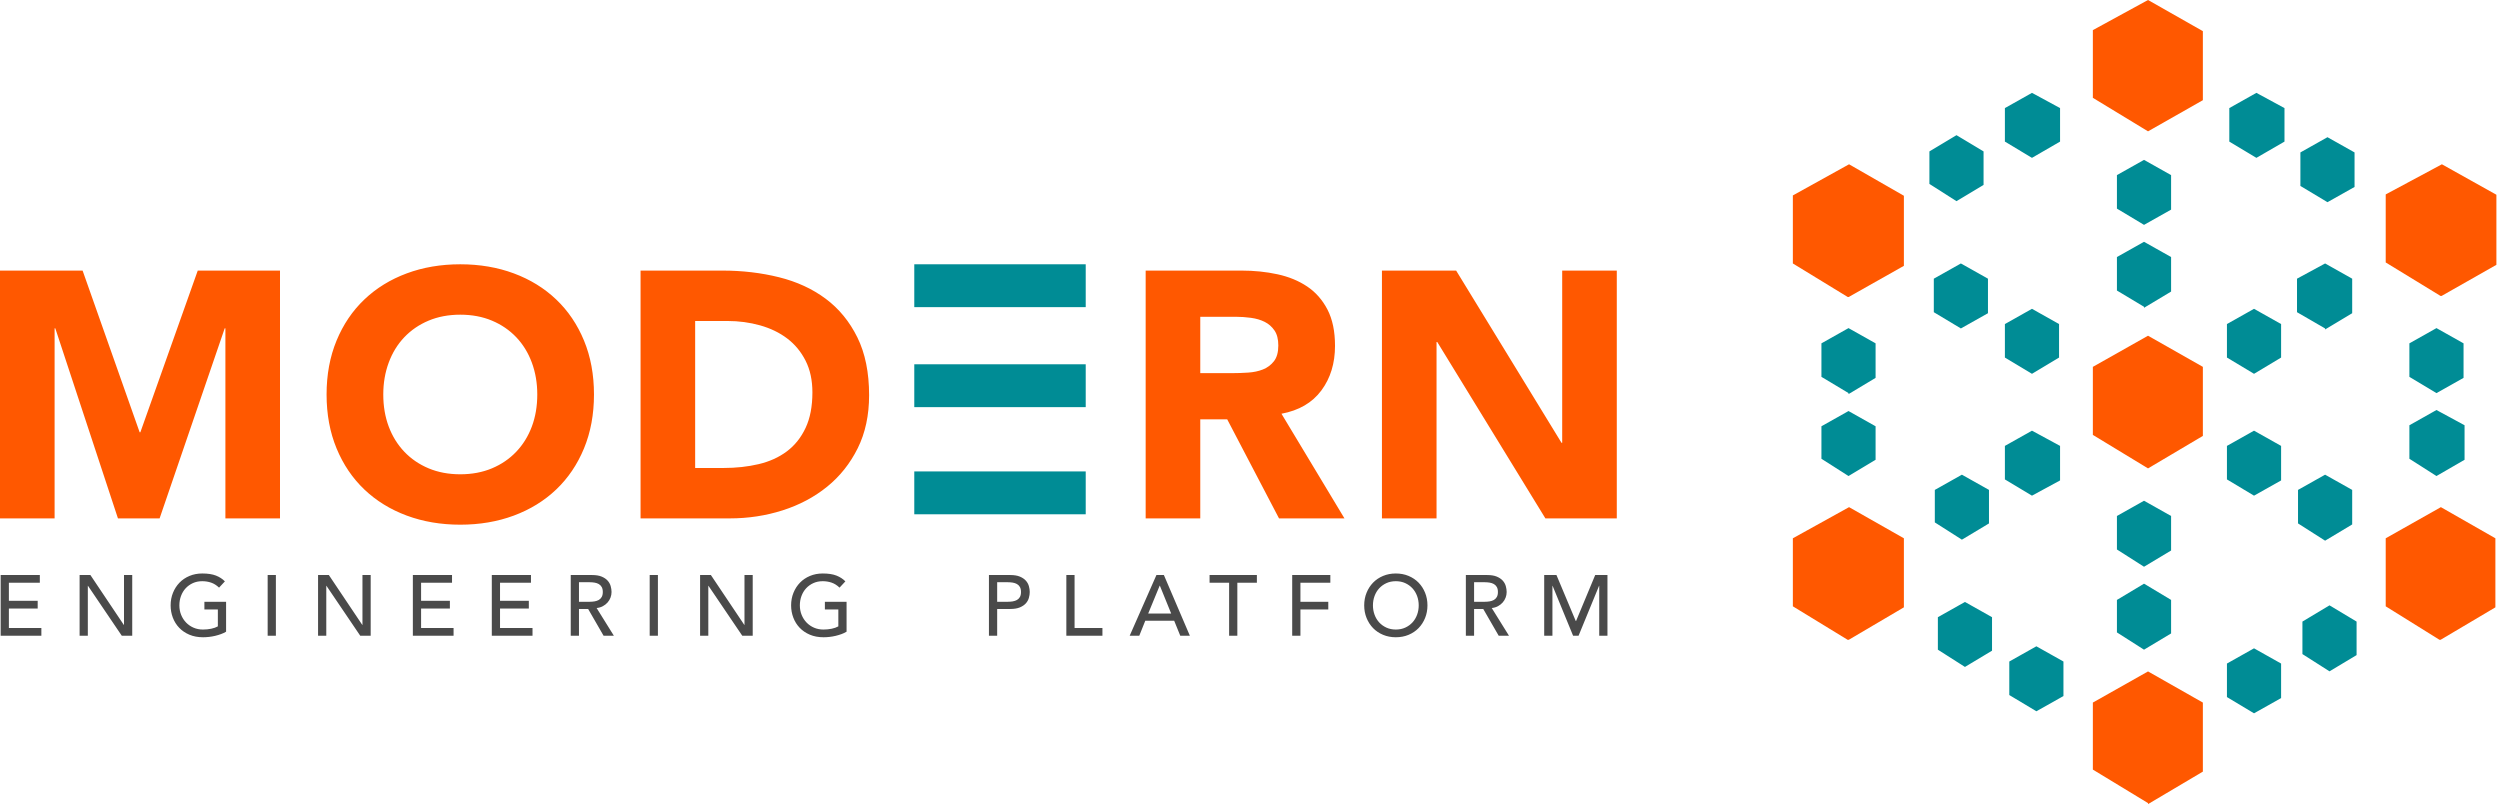 <?xml version="1.0" encoding="UTF-8"?>
<svg width="350px" height="113px" viewBox="0 0 350 113" version="1.1" xmlns="http://www.w3.org/2000/svg" xmlns:xlink="http://www.w3.org/1999/xlink">
    <!-- Generator: Sketch 50.2 (55047) - http://www.bohemiancoding.com/sketch -->
    <title>amep</title>
    <desc>Created with Sketch.</desc>
    <defs></defs>
    <g id="Page-1" stroke="none" stroke-width="1" fill="none" fill-rule="evenodd">
        <g id="AMEPv3.0" transform="translate(-101, -99)">
            <g id="amep" transform="translate(100, 99)">
                <g id="Group-4" transform="translate(252, 0)">
                    <polygon id="Path" fill="#FF5800" points="15.544 27.407 15.544 37.217 7.819 41.576 7.677 41.576 0 36.885 0 27.36 7.867 23"></polygon>
                    <polygon id="Path" fill="#FF5800" points="15.544 75.36 15.544 85.027 7.819 89.576 7.677 89.576 0 84.885 0 75.36 7.867 71"></polygon>
                    <polygon id="Path" fill="#FF5800" points="57.401 4.36 57.401 14.027 49.724 18.387 42 13.695 42 4.218 49.724 0"></polygon>
                    <path d="M11.582,48.068 L11.582,52.901 L7.791,55.176 L7.791,55.034 L4,52.759 L4,48.068 L7.791,45.935 L11.582,48.068 Z M11.582,59.678 L11.582,64.369 L7.791,66.644 L4,64.227 L4,59.678 L7.791,57.545 L11.582,59.678 Z M26.699,21.198 L26.699,25.89 L22.908,28.164 L19.117,25.748 L19.117,21.198 L22.908,18.924 L26.699,21.198 Z M27.315,39.016 L27.315,43.85 L23.524,45.983 L19.733,43.708 L19.733,39.016 L23.524,36.884 L27.315,39.016 Z M27.457,68.587 L27.457,73.279 L23.666,75.553 L19.875,73.136 L19.875,68.587 L23.666,66.455 L27.457,68.587 Z M27.884,86.405 L27.884,91.097 L24.093,93.371 L20.302,90.955 L20.302,86.405 L24.093,84.273 L27.884,86.405 Z M37.409,15.132 L37.409,19.824 L33.476,22.099 L29.685,19.824 L29.685,15.132 L33.476,13 L37.409,15.132 Z M37.267,45.367 L37.267,50.058 L33.476,52.333 L29.685,50.058 L29.685,45.367 L33.476,43.234 L37.267,45.367 Z M37.409,62.426 L37.409,67.26 L33.476,69.393 L29.685,67.118 L29.685,62.426 L33.476,60.294 L37.409,62.426 Z M37.883,92.613 L37.883,97.447 L34.092,99.579 L30.301,97.305 L30.301,92.613 L34.092,90.481 L37.883,92.613 Z M52.953,24.515 L52.953,29.349 L49.162,31.482 L45.37,29.207 L45.37,24.515 L49.162,22.383 L52.953,24.515 Z M52.953,35.984 L52.953,40.817 L49.162,43.092 L49.162,42.95 L45.37,40.675 L45.37,35.984 L49.162,33.851 L52.953,35.984 Z M52.953,72.236 L52.953,77.07 L49.162,79.344 L45.37,76.927 L45.37,72.236 L49.162,70.103 L52.953,72.236 Z M52.953,83.988 L52.953,88.68 L49.162,90.955 L45.37,88.538 L45.37,83.988 L49.162,81.714 L52.953,83.988 Z M68.354,45.367 L68.354,50.058 L64.563,52.333 L60.772,50.058 L60.772,45.367 L64.563,43.234 L68.354,45.367 Z M68.354,62.426 L68.354,67.26 L64.563,69.393 L60.772,67.118 L60.772,62.426 L64.563,60.294 L68.354,62.426 Z M68.354,92.897 L68.354,97.731 L64.563,99.864 L60.772,97.589 L60.772,92.897 L64.563,90.765 L68.354,92.897 Z M68.828,15.132 L68.828,19.824 L64.895,22.099 L61.103,19.824 L61.103,15.132 L64.895,13 L68.828,15.132 Z M78.306,39.016 L78.306,43.85 L74.515,46.125 L74.515,45.983 L70.581,43.708 L70.581,39.016 L74.515,36.884 L78.306,39.016 Z M78.306,68.587 L78.306,73.421 L74.515,75.695 L70.723,73.279 L70.723,68.587 L74.515,66.455 L78.306,68.587 Z M78.637,21.34 L78.637,26.174 L74.846,28.307 L71.055,26.032 L71.055,21.34 L74.846,19.208 L78.637,21.34 Z M78.922,87.021 L78.922,91.713 L75.131,93.987 L71.339,91.571 L71.339,87.021 L75.131,84.747 L78.922,87.021 Z M93.897,48.068 L93.897,52.901 L90.105,55.034 L86.314,52.759 L86.314,48.068 L90.105,45.935 L93.897,48.068 Z M94.039,59.536 L94.039,64.369 L90.105,66.644 L86.314,64.227 L86.314,59.536 L90.105,57.403 L94.039,59.536 Z" id="Shape" fill="#008C95" fill-rule="nonzero"></path>
                    <polygon id="Path" fill="#FF5800" points="98.496 27.265 98.496 37.074 90.819 41.434 90.677 41.434 83 36.743 83 27.218 90.867 23"></polygon>
                    <polygon id="Path" fill="#FF5800" points="57.401 98.36 57.401 108.027 49.724 112.576 49.724 112.434 42 107.743 42 98.36 49.724 94"></polygon>
                    <polygon id="Path" fill="#FF5800" points="98.354 75.36 98.354 85.027 90.677 89.576 90.535 89.576 83 84.885 83 75.36 90.724 71"></polygon>
                    <polygon id="Path" fill="#FF5800" points="57.401 51.36 57.401 61.027 49.724 65.576 42 60.885 42 51.36 49.724 47"></polygon>
                </g>
                <g id="Group" transform="translate(0, 37)">
                    <path d="M1.092,43.504 L6.576,43.504 L6.576,44.584 L2.244,44.584 L2.244,47.116 L6.276,47.116 L6.276,48.196 L2.244,48.196 L2.244,50.92 L6.792,50.92 L6.792,52 L1.092,52 L1.092,43.504 Z M12.144,43.504 L13.656,43.504 L18.336,50.488 L18.36,50.488 L18.36,43.504 L19.512,43.504 L19.512,52 L18.048,52 L13.32,45.016 L13.296,45.016 L13.296,52 L12.144,52 L12.144,43.504 Z M32.652,47.248 L32.652,51.436 C32.444,51.564 32.208,51.676 31.944,51.772 C31.68,51.868 31.406,51.95 31.122,52.018 C30.838,52.086 30.55,52.136 30.258,52.168 C29.966,52.2 29.692,52.216 29.436,52.216 C28.716,52.216 28.074,52.096 27.51,51.856 C26.946,51.616 26.47,51.292 26.082,50.884 C25.694,50.476 25.398,50.002 25.194,49.462 C24.99,48.922 24.888,48.352 24.888,47.752 C24.888,47.12 24.998,46.532 25.218,45.988 C25.438,45.444 25.742,44.972 26.13,44.572 C26.518,44.172 26.984,43.858 27.528,43.63 C28.072,43.402 28.668,43.288 29.316,43.288 C30.1,43.288 30.74,43.386 31.236,43.582 C31.732,43.778 32.148,44.048 32.484,44.392 L31.668,45.268 C31.316,44.932 30.944,44.698 30.552,44.566 C30.16,44.434 29.748,44.368 29.316,44.368 C28.828,44.368 28.388,44.458 27.996,44.638 C27.604,44.818 27.268,45.06 26.988,45.364 C26.708,45.668 26.492,46.026 26.34,46.438 C26.188,46.85 26.112,47.288 26.112,47.752 C26.112,48.232 26.196,48.678 26.364,49.09 C26.532,49.502 26.764,49.86 27.06,50.164 C27.356,50.468 27.704,50.706 28.104,50.878 C28.504,51.05 28.94,51.136 29.412,51.136 C29.82,51.136 30.206,51.098 30.57,51.022 C30.934,50.946 31.244,50.836 31.5,50.692 L31.5,48.328 L29.616,48.328 L29.616,47.248 L32.652,47.248 Z M38.472,43.504 L39.624,43.504 L39.624,52 L38.472,52 L38.472,43.504 Z M45.528,43.504 L47.04,43.504 L51.72,50.488 L51.744,50.488 L51.744,43.504 L52.896,43.504 L52.896,52 L51.432,52 L46.704,45.016 L46.68,45.016 L46.68,52 L45.528,52 L45.528,43.504 Z M58.8,43.504 L64.284,43.504 L64.284,44.584 L59.952,44.584 L59.952,47.116 L63.984,47.116 L63.984,48.196 L59.952,48.196 L59.952,50.92 L64.5,50.92 L64.5,52 L58.8,52 L58.8,43.504 Z M69.852,43.504 L75.336,43.504 L75.336,44.584 L71.004,44.584 L71.004,47.116 L75.036,47.116 L75.036,48.196 L71.004,48.196 L71.004,50.92 L75.552,50.92 L75.552,52 L69.852,52 L69.852,43.504 Z M80.904,43.504 L83.892,43.504 C84.436,43.504 84.884,43.578 85.236,43.726 C85.588,43.874 85.866,44.062 86.07,44.29 C86.274,44.518 86.416,44.774 86.496,45.058 C86.576,45.342 86.616,45.616 86.616,45.88 C86.616,46.152 86.568,46.414 86.472,46.666 C86.376,46.918 86.238,47.146 86.058,47.35 C85.878,47.554 85.658,47.726 85.398,47.866 C85.138,48.006 84.848,48.092 84.528,48.124 L86.94,52 L85.5,52 L83.34,48.256 L82.056,48.256 L82.056,52 L80.904,52 L80.904,43.504 Z M82.056,47.248 L83.568,47.248 C83.792,47.248 84.014,47.23 84.234,47.194 C84.454,47.158 84.65,47.092 84.822,46.996 C84.994,46.9 85.132,46.762 85.236,46.582 C85.34,46.402 85.392,46.168 85.392,45.88 C85.392,45.592 85.34,45.358 85.236,45.178 C85.132,44.998 84.994,44.86 84.822,44.764 C84.65,44.668 84.454,44.602 84.234,44.566 C84.014,44.53 83.792,44.512 83.568,44.512 L82.056,44.512 L82.056,47.248 Z M91.956,43.504 L93.108,43.504 L93.108,52 L91.956,52 L91.956,43.504 Z M99.012,43.504 L100.524,43.504 L105.204,50.488 L105.228,50.488 L105.228,43.504 L106.38,43.504 L106.38,52 L104.916,52 L100.188,45.016 L100.164,45.016 L100.164,52 L99.012,52 L99.012,43.504 Z M119.52,47.248 L119.52,51.436 C119.312,51.564 119.076,51.676 118.812,51.772 C118.548,51.868 118.274,51.95 117.99,52.018 C117.706,52.086 117.418,52.136 117.126,52.168 C116.834,52.2 116.56,52.216 116.304,52.216 C115.584,52.216 114.942,52.096 114.378,51.856 C113.814,51.616 113.338,51.292 112.95,50.884 C112.562,50.476 112.266,50.002 112.062,49.462 C111.858,48.922 111.756,48.352 111.756,47.752 C111.756,47.12 111.866,46.532 112.086,45.988 C112.306,45.444 112.61,44.972 112.998,44.572 C113.386,44.172 113.852,43.858 114.396,43.63 C114.94,43.402 115.536,43.288 116.184,43.288 C116.968,43.288 117.608,43.386 118.104,43.582 C118.6,43.778 119.016,44.048 119.352,44.392 L118.536,45.268 C118.184,44.932 117.812,44.698 117.42,44.566 C117.028,44.434 116.616,44.368 116.184,44.368 C115.696,44.368 115.256,44.458 114.864,44.638 C114.472,44.818 114.136,45.06 113.856,45.364 C113.576,45.668 113.36,46.026 113.208,46.438 C113.056,46.85 112.98,47.288 112.98,47.752 C112.98,48.232 113.064,48.678 113.232,49.09 C113.4,49.502 113.632,49.86 113.928,50.164 C114.224,50.468 114.572,50.706 114.972,50.878 C115.372,51.05 115.808,51.136 116.28,51.136 C116.688,51.136 117.074,51.098 117.438,51.022 C117.802,50.946 118.112,50.836 118.368,50.692 L118.368,48.328 L116.484,48.328 L116.484,47.248 L119.52,47.248 Z M139.452,43.504 L142.44,43.504 C142.984,43.504 143.432,43.578 143.784,43.726 C144.136,43.874 144.414,44.062 144.618,44.29 C144.822,44.518 144.964,44.774 145.044,45.058 C145.124,45.342 145.164,45.616 145.164,45.88 C145.164,46.144 145.124,46.418 145.044,46.702 C144.964,46.986 144.822,47.242 144.618,47.47 C144.414,47.698 144.136,47.886 143.784,48.034 C143.432,48.182 142.984,48.256 142.44,48.256 L140.604,48.256 L140.604,52 L139.452,52 L139.452,43.504 Z M140.604,47.248 L142.116,47.248 C142.34,47.248 142.562,47.23 142.782,47.194 C143.002,47.158 143.198,47.092 143.37,46.996 C143.542,46.9 143.68,46.762 143.784,46.582 C143.888,46.402 143.94,46.168 143.94,45.88 C143.94,45.592 143.888,45.358 143.784,45.178 C143.68,44.998 143.542,44.86 143.37,44.764 C143.198,44.668 143.002,44.602 142.782,44.566 C142.562,44.53 142.34,44.512 142.116,44.512 L140.604,44.512 L140.604,47.248 Z M150.288,43.504 L151.44,43.504 L151.44,50.92 L155.34,50.92 L155.34,52 L150.288,52 L150.288,43.504 Z M162.9,43.504 L163.944,43.504 L167.58,52 L166.236,52 L165.384,49.9 L161.34,49.9 L160.5,52 L159.156,52 L162.9,43.504 Z M164.964,48.892 L163.38,44.992 L163.356,44.992 L161.748,48.892 L164.964,48.892 Z M173.076,44.584 L170.34,44.584 L170.34,43.504 L176.964,43.504 L176.964,44.584 L174.228,44.584 L174.228,52 L173.076,52 L173.076,44.584 Z M181.908,43.504 L187.248,43.504 L187.248,44.584 L183.06,44.584 L183.06,47.248 L186.96,47.248 L186.96,48.328 L183.06,48.328 L183.06,52 L181.908,52 L181.908,43.504 Z M196.416,52.216 C195.768,52.216 195.172,52.102 194.628,51.874 C194.084,51.646 193.618,51.332 193.23,50.932 C192.842,50.532 192.538,50.06 192.318,49.516 C192.098,48.972 191.988,48.384 191.988,47.752 C191.988,47.12 192.098,46.532 192.318,45.988 C192.538,45.444 192.842,44.972 193.23,44.572 C193.618,44.172 194.084,43.858 194.628,43.63 C195.172,43.402 195.768,43.288 196.416,43.288 C197.064,43.288 197.66,43.402 198.204,43.63 C198.748,43.858 199.214,44.172 199.602,44.572 C199.99,44.972 200.294,45.444 200.514,45.988 C200.734,46.532 200.844,47.12 200.844,47.752 C200.844,48.384 200.734,48.972 200.514,49.516 C200.294,50.06 199.99,50.532 199.602,50.932 C199.214,51.332 198.748,51.646 198.204,51.874 C197.66,52.102 197.064,52.216 196.416,52.216 Z M196.416,51.136 C196.904,51.136 197.344,51.046 197.736,50.866 C198.128,50.686 198.464,50.444 198.744,50.14 C199.024,49.836 199.24,49.478 199.392,49.066 C199.544,48.654 199.62,48.216 199.62,47.752 C199.62,47.288 199.544,46.85 199.392,46.438 C199.24,46.026 199.024,45.668 198.744,45.364 C198.464,45.06 198.128,44.818 197.736,44.638 C197.344,44.458 196.904,44.368 196.416,44.368 C195.928,44.368 195.488,44.458 195.096,44.638 C194.704,44.818 194.368,45.06 194.088,45.364 C193.808,45.668 193.592,46.026 193.44,46.438 C193.288,46.85 193.212,47.288 193.212,47.752 C193.212,48.216 193.288,48.654 193.44,49.066 C193.592,49.478 193.808,49.836 194.088,50.14 C194.368,50.444 194.704,50.686 195.096,50.866 C195.488,51.046 195.928,51.136 196.416,51.136 Z M206.22,43.504 L209.208,43.504 C209.752,43.504 210.2,43.578 210.552,43.726 C210.904,43.874 211.182,44.062 211.386,44.29 C211.59,44.518 211.732,44.774 211.812,45.058 C211.892,45.342 211.932,45.616 211.932,45.88 C211.932,46.152 211.884,46.414 211.788,46.666 C211.692,46.918 211.554,47.146 211.374,47.35 C211.194,47.554 210.974,47.726 210.714,47.866 C210.454,48.006 210.164,48.092 209.844,48.124 L212.256,52 L210.816,52 L208.656,48.256 L207.372,48.256 L207.372,52 L206.22,52 L206.22,43.504 Z M207.372,47.248 L208.884,47.248 C209.108,47.248 209.33,47.23 209.55,47.194 C209.77,47.158 209.966,47.092 210.138,46.996 C210.31,46.9 210.448,46.762 210.552,46.582 C210.656,46.402 210.708,46.168 210.708,45.88 C210.708,45.592 210.656,45.358 210.552,45.178 C210.448,44.998 210.31,44.86 210.138,44.764 C209.966,44.668 209.77,44.602 209.55,44.566 C209.33,44.53 209.108,44.512 208.884,44.512 L207.372,44.512 L207.372,47.248 Z M217.188,43.504 L218.904,43.504 L221.604,49.936 L221.652,49.936 L224.328,43.504 L226.044,43.504 L226.044,52 L224.892,52 L224.892,45.016 L224.868,45.016 L222,52 L221.232,52 L218.364,45.016 L218.34,45.016 L218.34,52 L217.188,52 L217.188,43.504 Z" id="ENGINEERING-PLATFORM" fill="#4A4A4A"></path>
                    <path d="M1,0.882 L12.564,0.882 L20.551,23.52 L20.649,23.52 L28.685,0.882 L40.2,0.882 L40.2,35.574 L32.556,35.574 L32.556,8.967 L32.458,8.967 L23.344,35.574 L17.513,35.574 L8.742,8.967 L8.644,8.967 L8.644,35.574 L1,35.574 L1,0.882 Z M46.721,18.228 C46.721,15.451 47.187,12.936 48.118,10.682 C49.049,8.428 50.347,6.509 52.013,4.925 C53.679,3.34 55.655,2.123 57.942,1.274 C60.229,0.425 62.728,0 65.439,0 C68.15,0 70.649,0.425 72.936,1.274 C75.223,2.123 77.199,3.34 78.865,4.925 C80.531,6.509 81.83,8.428 82.761,10.682 C83.692,12.936 84.157,15.451 84.157,18.228 C84.157,21.005 83.692,23.52 82.761,25.774 C81.83,28.028 80.531,29.947 78.865,31.532 C77.199,33.116 75.223,34.333 72.936,35.182 C70.649,36.031 68.15,36.456 65.439,36.456 C62.728,36.456 60.229,36.031 57.942,35.182 C55.655,34.333 53.679,33.116 52.013,31.532 C50.347,29.947 49.049,28.028 48.118,25.774 C47.187,23.52 46.721,21.005 46.721,18.228 Z M54.659,18.228 C54.659,19.861 54.912,21.356 55.419,22.712 C55.925,24.067 56.652,25.243 57.599,26.239 C58.546,27.236 59.682,28.012 61.005,28.567 C62.328,29.122 63.806,29.4 65.439,29.4 C67.072,29.4 68.551,29.122 69.874,28.567 C71.197,28.012 72.332,27.236 73.279,26.239 C74.226,25.243 74.953,24.067 75.46,22.712 C75.966,21.356 76.219,19.861 76.219,18.228 C76.219,16.627 75.966,15.141 75.46,13.769 C74.953,12.397 74.226,11.213 73.279,10.216 C72.332,9.22 71.197,8.444 69.874,7.889 C68.551,7.334 67.072,7.056 65.439,7.056 C63.806,7.056 62.328,7.334 61.005,7.889 C59.682,8.444 58.546,9.22 57.599,10.216 C56.652,11.213 55.925,12.397 55.419,13.769 C54.912,15.141 54.659,16.627 54.659,18.228 Z M90.678,0.882 L102.144,0.882 C104.921,0.882 107.559,1.192 110.058,1.813 C112.557,2.434 114.737,3.438 116.599,4.827 C118.461,6.215 119.939,8.02 121.034,10.241 C122.128,12.462 122.675,15.157 122.675,18.326 C122.675,21.135 122.144,23.61 121.083,25.75 C120.021,27.889 118.592,29.686 116.795,31.14 C114.998,32.593 112.924,33.696 110.572,34.447 C108.22,35.198 105.754,35.574 103.173,35.574 L90.678,35.574 L90.678,0.882 Z M98.322,28.518 L102.291,28.518 C104.055,28.518 105.697,28.338 107.216,27.979 C108.735,27.62 110.049,27.024 111.16,26.191 C112.271,25.357 113.145,24.263 113.782,22.907 C114.419,21.552 114.737,19.894 114.737,17.934 C114.737,16.235 114.419,14.757 113.782,13.499 C113.145,12.242 112.287,11.205 111.209,10.388 C110.131,9.571 108.865,8.959 107.412,8.55 C105.958,8.142 104.431,7.938 102.83,7.938 L98.322,7.938 L98.322,28.518 Z M161.393,0.882 L174.819,0.882 C176.583,0.882 178.257,1.053 179.842,1.397 C181.426,1.74 182.814,2.311 184.007,3.111 C185.199,3.912 186.146,4.99 186.849,6.346 C187.551,7.701 187.902,9.392 187.902,11.417 C187.902,13.867 187.265,15.949 185.991,17.665 C184.717,19.38 182.855,20.466 180.405,20.923 L189.225,35.574 L180.062,35.574 L172.81,21.707 L169.037,21.707 L169.037,35.574 L161.393,35.574 L161.393,0.882 Z M169.037,15.239 L173.545,15.239 C174.231,15.239 174.958,15.215 175.726,15.165 C176.494,15.116 177.188,14.97 177.808,14.725 C178.429,14.479 178.943,14.096 179.352,13.573 C179.76,13.05 179.964,12.315 179.964,11.368 C179.964,10.486 179.785,9.784 179.425,9.261 C179.066,8.738 178.609,8.338 178.053,8.06 C177.498,7.783 176.861,7.595 176.142,7.497 C175.424,7.399 174.721,7.35 174.035,7.35 L169.037,7.35 L169.037,15.239 Z M194.472,0.882 L204.86,0.882 L219.609,24.99 L219.707,24.99 L219.707,0.882 L227.351,0.882 L227.351,35.574 L217.355,35.574 L202.214,10.878 L202.116,10.878 L202.116,35.574 L194.472,35.574 L194.472,0.882 Z" id="MODERN" fill="#FF5800"></path>
                    <rect id="Rectangle" fill="#008C95" x="129" y="0" width="24" height="6"></rect>
                    <rect id="Rectangle" fill="#008C95" x="129" y="14" width="24" height="6"></rect>
                    <rect id="Rectangle" fill="#008C95" x="129" y="29" width="24" height="6"></rect>
                </g>
            </g>
        </g>
    </g>
</svg>
